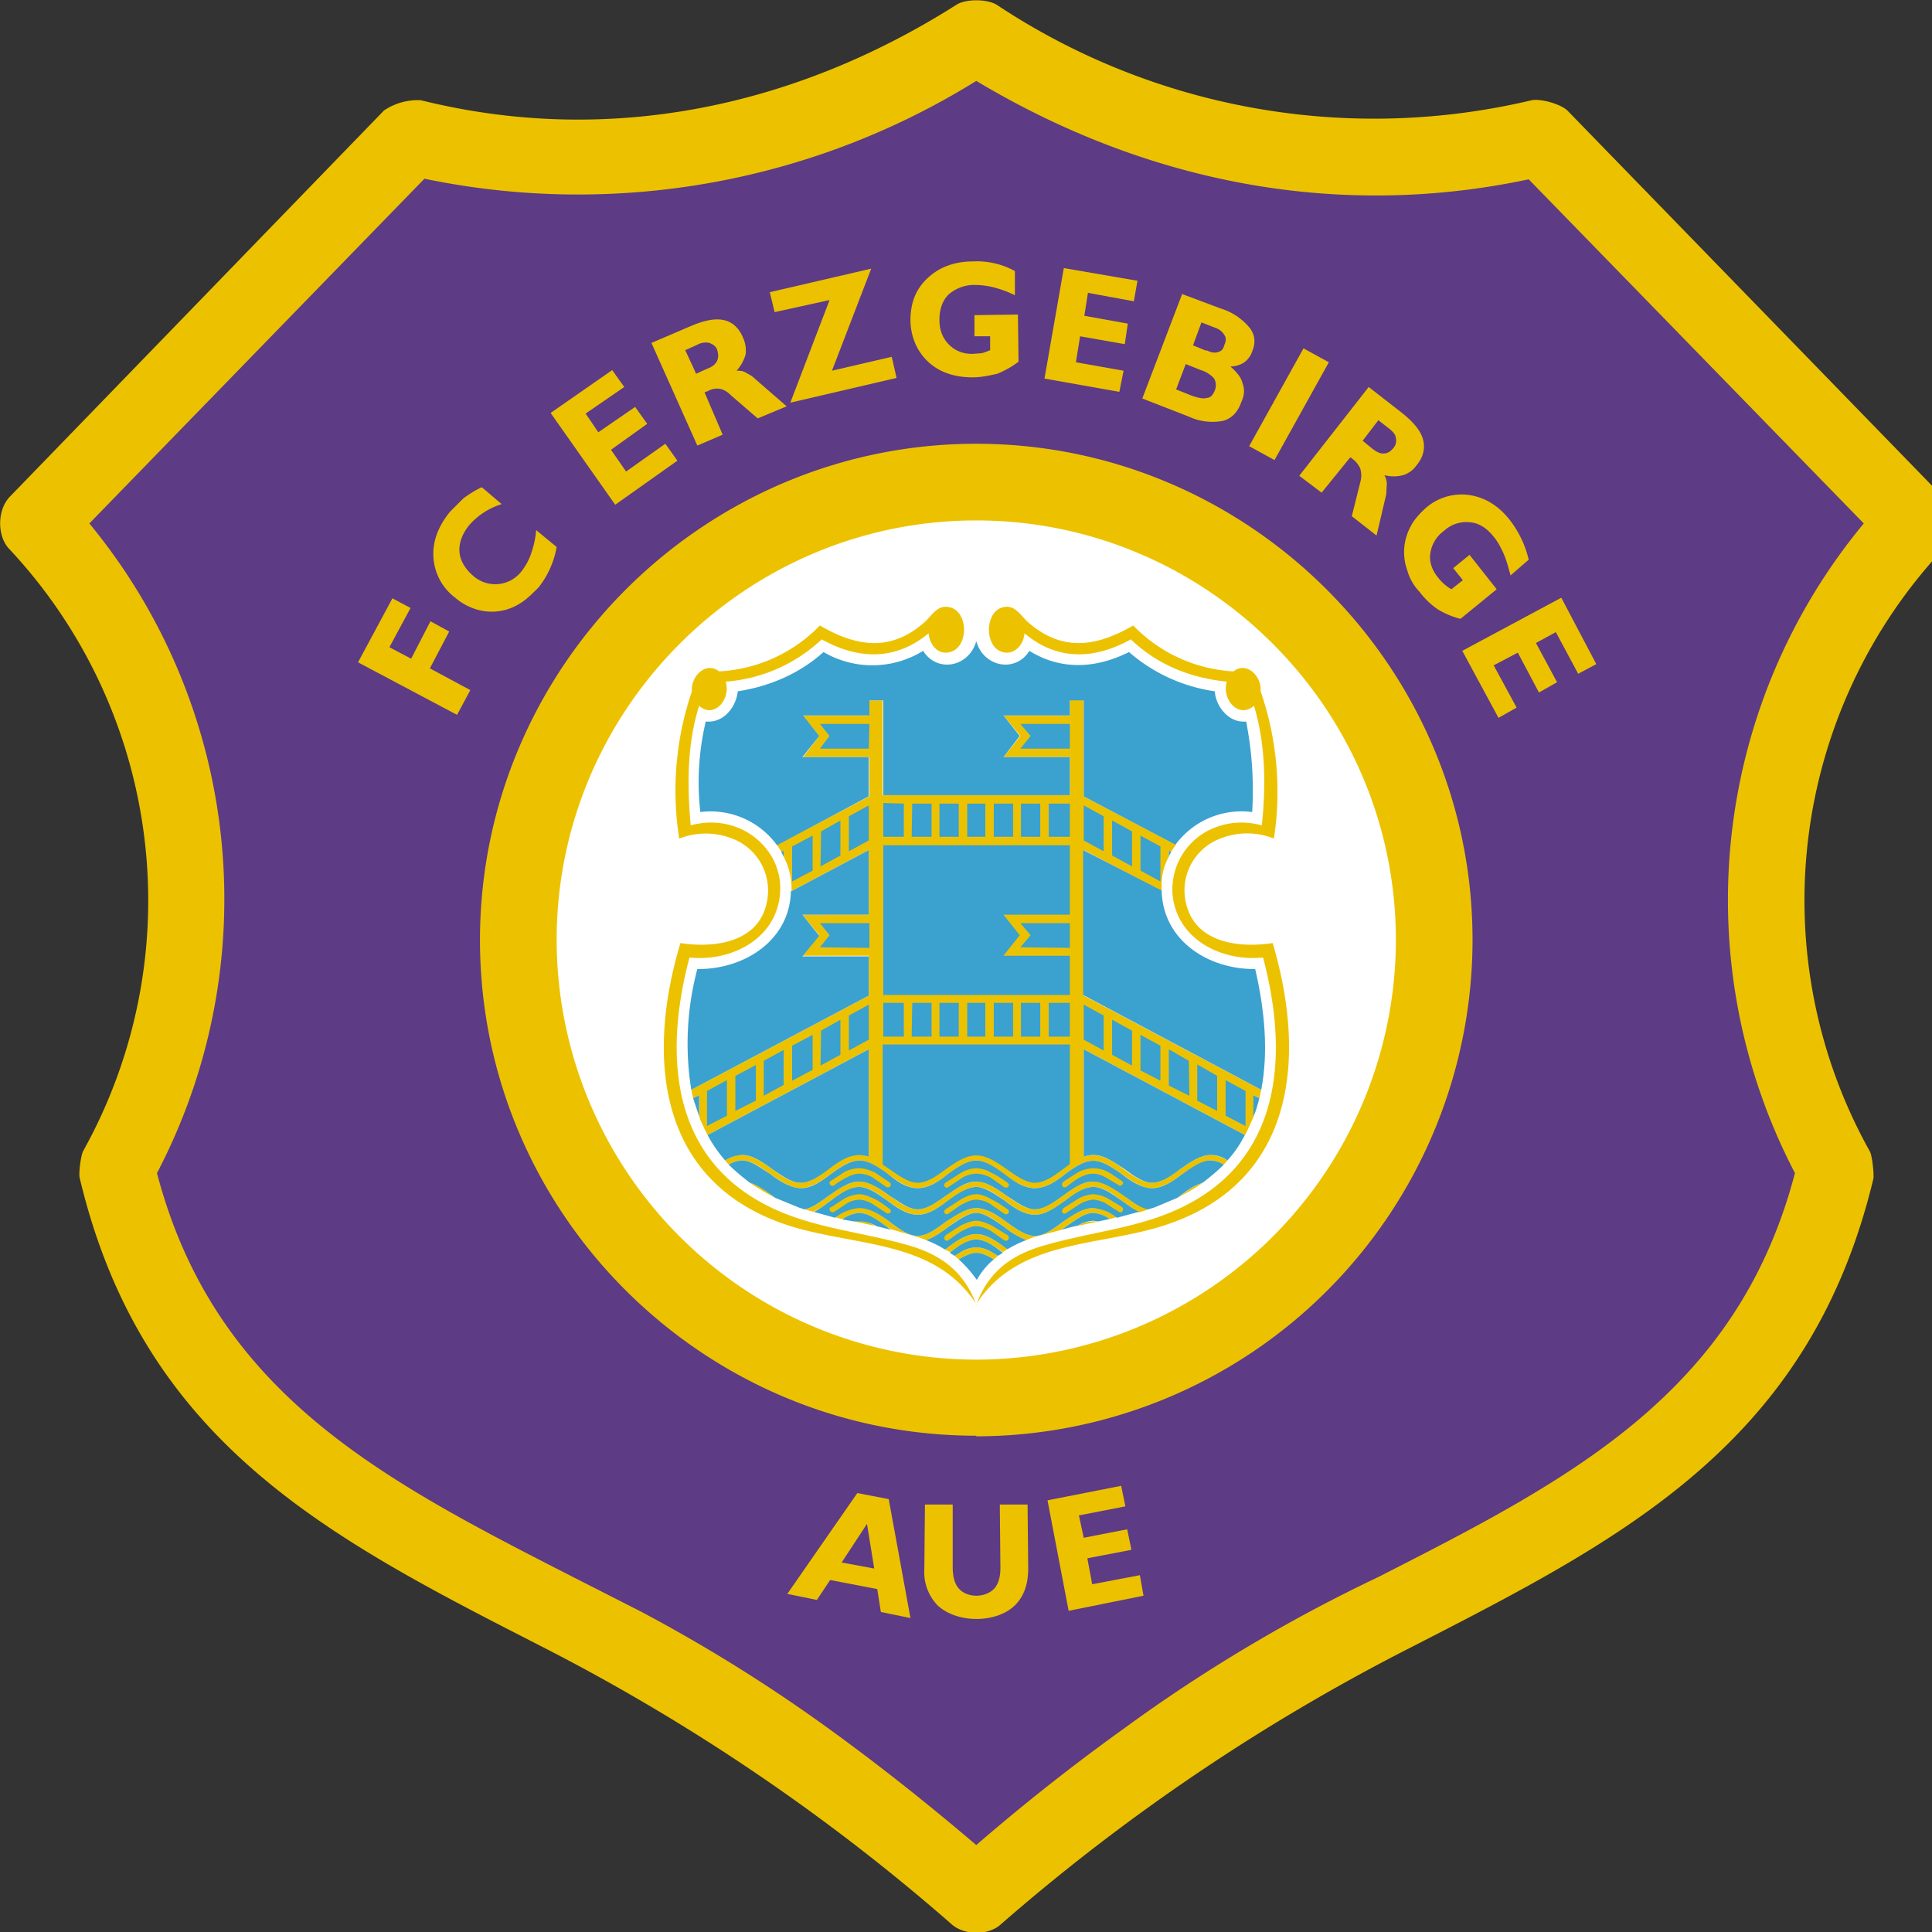 <svg version="1.1" xmlns="http://www.w3.org/2000/svg" viewBox="0 0 32 32"><rect x="0" y="0" width="32" height="32" fill="#333333" stroke="none"/><path fill="#ecc200" d="M15.76 31.87a33.36 33.36 0 0 0-6.81-4.61c-3.52-1.8-6.59-3.37-7.63-7.75-.02-.08.02-.38.06-.45A8.52 8.52 0 0 0 .16 9.1c-.21-.21-.21-.65 0-.87l6.2-6.4a1 1 0 0 1 .61-.17c3.1.77 6.19.12 8.87-1.58.15-.1.51-.1.67 0a11.3 11.3 0 0 0 8.86 1.58c.16-.03.5.07.6.18l6.21 6.39c.22.22.22.66 0 .87a8.52 8.52 0 0 0-1.21 9.97c.04.07.07.37.06.45-1.05 4.38-4.12 5.95-7.63 7.75a33.36 33.36 0 0 0-6.82 4.6c-.2.19-.61.19-.82 0z"/><path fill="#5d3b85" d="M16.17 30.56a34.3 34.3 0 0 1 2.46-1.94 26.14 26.14 0 0 1 4.2-2.5c3.16-1.61 5.94-3.03 6.9-6.69a9.77 9.77 0 0 1 1.14-10.76l-5.55-5.7c-3.2.68-6.36.04-9.15-1.63a12.5 12.5 0 0 1-9.14 1.62L1.48 8.67A9.78 9.78 0 0 1 2.6 19.43c.96 3.66 3.74 5.08 6.91 6.7l1.1.56a26.3 26.3 0 0 1 3.1 1.93c.83.6 1.65 1.25 2.46 1.94z"/><path fill="#ecc200" d="M16.17 23.79a8.23 8.23 0 0 0 8.22-8.22c0-4.52-3.7-8.22-8.22-8.22s-8.22 3.7-8.22 8.22c0 4.53 3.7 8.21 8.22 8.21z"/><path fill="#fff" d="M16.17 22.52a6.96 6.96 0 0 0 6.95-6.95c0-3.83-3.13-6.95-6.95-6.95s-6.95 3.12-6.95 6.95a6.96 6.96 0 0 0 6.95 6.95z"/><path fill="#ecc200" d="M12.42 19.59c.13.09.27.17.42.25l-.04-.03c-.12-.1-.25-.18-.38-.22zm.9.44l.15.04c.1-.04.2-.12.3-.19.16-.11.31-.22.46-.22s.3.1.46.22c.17.12.34.24.51.24s.35-.12.52-.24c.15-.11.3-.22.45-.22s.3.1.46.22c.17.12.33.24.51.24s.35-.12.51-.24c.16-.11.31-.22.46-.22s.3.1.46.22c.1.07.2.15.3.2l.16-.05a1.06 1.06 0 0 1-.4-.22c-.17-.12-.34-.24-.52-.24s-.35.11-.51.24c-.16.1-.31.22-.46.22s-.3-.11-.46-.22c-.17-.12-.34-.24-.5-.24s-.35.11-.52.24c-.15.1-.31.22-.46.22s-.3-.11-.46-.22c-.16-.12-.33-.24-.5-.24s-.35.11-.52.24c-.14.1-.27.2-.4.22zm.51.13a.74.74 0 0 1 .4-.16c.18 0 .35.12.51.24.16.12.31.23.46.23s.3-.11.46-.23c.17-.12.34-.23.51-.23s.34.11.5.23c.17.12.32.23.47.23s.3-.11.46-.23c.16-.12.33-.23.5-.23.14 0 .28.06.4.15l-.12.03a.54.54 0 0 0-.27-.1c-.15 0-.3.12-.46.23l-.07.05-.34.09c-.08.02-.16.04-.24.08a1.43 1.43 0 0 1-.37-.22c-.16-.12-.32-.23-.46-.23s-.3.11-.46.23c-.12.09-.25.18-.37.22a2.15 2.15 0 0 0-.24-.08l-.34-.1-.07-.04c-.16-.11-.31-.23-.46-.23a.54.54 0 0 0-.27.1c-.05 0-.09-.02-.13-.03zm.31.07l.1.02.28.06-.03-.01a.57.57 0 0 0-.26-.08l-.09.01zm1.5.46l.1.05c.14-.1.3-.21.43-.21s.29.1.44.21a.5.5 0 0 1 .08-.05c-.18-.13-.35-.25-.52-.25s-.34.12-.5.24l-.02.01zm.17.1l.1-.05c.09-.05.18-.08.26-.08s.18.03.26.08l.1.06-.07.06-.07-.04c-.07-.04-.15-.07-.22-.07s-.14.03-.22.07l-.07.04-.07-.06zm2.02-.48l.27-.06a.7.7 0 0 0 .1-.02h-.09a.57.57 0 0 0-.26.07l-.02.01zm1.67-.47c.15-.08.3-.16.42-.25-.13.04-.25.13-.38.22l-.04.03z"/><path fill="#ecc200" d="M12.87 14a.7.7 0 0 1 .07.11l.04-.02v.1a1.13 1.13 0 0 1 .13.57l1.28-.68v1.07h-1.1l.28.34-.28.34h1.1v.66l-2.94 1.56.03.14.1-.05v.34l.02.07.06.13.06.12 2.67-1.42v1.78c-.26-.1-.47.06-.67.2-.16.12-.31.23-.46.23s-.3-.1-.46-.22c-.17-.12-.34-.24-.51-.24-.1 0-.2.03-.28.09l.06.07a.46.46 0 0 1 .22-.07c.15 0 .3.11.46.22.17.12.34.24.51.24s.34-.11.51-.24c.4-.29.52-.29.92 0 .17.12.34.24.51.24s.35-.11.52-.24c.4-.29.5-.29.9 0 .17.12.34.24.52.24s.35-.11.51-.24c.4-.29.52-.28.92 0 .17.12.34.24.5.24.19 0 .35-.11.52-.24.16-.1.32-.22.46-.22.07 0 .15.03.22.07l.06-.07a.56.56 0 0 0-.28-.09c-.17 0-.34.12-.51.24-.16.11-.31.22-.46.22-.14 0-.3-.1-.46-.22-.2-.15-.41-.3-.67-.21v-1.78l2.67 1.42a.85.85 0 0 0 .06-.12l.06-.13.03-.07v-.34l.09.05.03-.14-2.94-1.56v-2.41l1.29.68v-.15c.01-.15.05-.3.12-.42v-.1l.04.02a.7.7 0 0 1 .08-.12l-1.53-.8v-1.6h-.23v.26h-1.1l.28.34-.28.35h1.1v.63h-3.1V11.6h-.23v.25h-1.1l.28.34-.27.35h1.1v.65l-1.53.8z"/><path fill="#3ba1ce" d="M17.37 13.86h.35v-.55h-.35zm-.46 0h.32v-.55h-.32zm-.45 0h.32v-.55h-.32zm-.44 0h.3v-.55h-.3zm-.46 0h.32v-.55h-.32zm-.46 0h.33v-.55h-.32zm-.47-.56v.56h.34v-.55zm2.74 3.87h.35v-.56h-.35zm-.46 0h.32v-.56h-.32zm-.45 0h.32v-.56h-.32zm-.44 0h.3v-.56h-.3zm-.46 0h.32v-.56h-.32zm-.46 0h.33v-.56h-.32zm-.47 0h.34v-.56h-.34zm-1.51-3.15l.34-.18v.58l-.34.18zm.48-.25l.32-.18v.58l-.33.18zm.46-.25l.33-.18v.58l-.33.18zm-2.35 4.55l.33-.18v.59l-.33.17zm.47-.25l.34-.18v.59l-.34.17zm.47-.25l.33-.18v.58l-.33.18zm.47-.25l.34-.18v.58l-.34.18zm.48-.25l.32-.18v.58l-.33.18zm.46-.25l.33-.18v.58l-.33.18zm6.57 1.83l-.33-.17v-.59l.33.18zm-.47-.25l-.33-.17v-.6l.33.19zm-.46-.25l-.34-.17v-.6l.33.19zm-.48-.25l-.33-.17v-.59l.33.18zm-.47-.25l-.33-.18v-.58l.33.18zm-.47-.25l-.33-.18v-.58l.33.18zm.94-2.8l-.33-.18v-.58l.33.18zm-.47-.25l-.33-.18v-.58l.33.18zm-.47-.25l-.33-.18v-.58l.33.18zm1.12.01a.48.48 0 0 0-.04.08v-.1l.04.02zm1.46 4.08c-.03.1-.05.2-.1.3v-.35l.1.05zm-7.92-4.08l.04.08v-.1l-.04.02zm-1.46 4.08l.1.3v-.35l-.1.05zm.24.61c.08.15.17.28.29.42a.56.56 0 0 1 .28-.09c.18 0 .34.12.51.24.16.11.31.22.46.22s.3-.1.46-.22c.2-.15.41-.3.67-.21v-1.78l-2.67 1.42zm2.24 1.4l.18.03h.1a.57.57 0 0 1 .28.08l.24.06-.07-.05c-.15-.11-.31-.23-.46-.23a.54.54 0 0 0-.27.1zm1.38.34c.1.04.21.09.3.15h.02c.17-.13.34-.25.51-.25s.34.12.5.24l.02.01c.1-.06.2-.11.31-.15a1.43 1.43 0 0 1-.37-.22c-.16-.11-.32-.23-.46-.23s-.3.12-.46.23c-.12.09-.25.18-.37.22zm2.24-.17a4.19 4.19 0 0 1 .27-.07.57.57 0 0 1 .26-.08l.09.01.18-.04a.54.54 0 0 0-.27-.1c-.15 0-.3.12-.46.23l-.07.05zm-1.7.49c.11.1.2.2.3.34.07-.13.17-.25.28-.34l-.07-.04c-.07-.04-.15-.07-.22-.07s-.14.03-.22.07l-.07.04z"/><path fill="#3ba1ce" d="M15.73 20.75l.08.05.1-.06c.08-.05.18-.08.26-.08s.18.03.26.08l.1.06.08-.05c-.15-.12-.3-.22-.44-.22s-.29.1-.44.22zm5.16-2.7c.12-.62.06-1.31-.1-2-.76.01-1.53-.46-1.55-1.3l-1.3-.67v2.4l2.95 1.57zm-.56 1.17c.12-.13.21-.27.29-.42l-2.67-1.42v1.78c.26-.1.47.07.67.2.16.12.32.23.46.23.15 0 .3-.1.46-.22.17-.12.34-.24.51-.24.1 0 .2.03.28.09z"/><path fill="#3ba1ce" d="M12.07 19.29c.1.1.22.2.35.3.13.04.26.13.38.22l.04.03.39.16.09.03c.13-.02.26-.12.4-.22.17-.12.34-.24.51-.24s.35.12.51.24c.16.1.31.22.46.22s.3-.11.46-.22c.17-.12.34-.24.51-.24s.34.12.51.24c.16.1.31.22.46.22s.3-.11.46-.22c.16-.12.33-.24.5-.24s.35.12.52.24c.14.1.27.2.4.22l.1-.03.38-.16.04-.03c.13-.1.25-.18.38-.22.13-.1.25-.2.35-.3a.46.46 0 0 0-.22-.07c-.15 0-.3.11-.46.22-.17.13-.33.24-.51.24-.17 0-.34-.11-.51-.24-.4-.28-.52-.29-.92 0-.16.13-.33.24-.51.24s-.34-.11-.51-.24c-.4-.29-.52-.29-.92 0-.16.13-.33.24-.51.24s-.34-.11-.5-.24c-.4-.29-.53-.29-.93 0-.17.13-.33.24-.5.24s-.35-.11-.52-.24c-.16-.1-.31-.22-.46-.22a.46.46 0 0 0-.22.07z"/><path fill="#3ba1ce" d="M13.47 20.07l.36.1a.74.74 0 0 1 .4-.16c.18 0 .35.11.51.23.16.12.31.23.46.23s.3-.11.46-.23c.17-.11.34-.23.51-.23s.34.11.5.23c.17.12.32.23.47.23s.3-.11.46-.23c.16-.11.33-.23.5-.23a.7.7 0 0 1 .4.16l.37-.1c-.1-.04-.2-.12-.3-.19-.16-.11-.31-.22-.46-.22s-.3.1-.46.22c-.17.12-.33.24-.51.24s-.35-.12-.51-.24c-.16-.11-.32-.22-.46-.22s-.3.1-.46.22c-.16.12-.33.24-.51.24s-.35-.12-.51-.24c-.16-.11-.31-.22-.46-.22s-.3.1-.46.22c-.1.07-.2.15-.3.2zm4.25-4.37v-.41h-.82l.17.2-.17.2zm0-3.71h-.82l.17.2-.17.21h.82zm-3.32 0h-.82l.16.2-.16.21h.81zm0 3.71v-.41h-.82l.16.2-.16.2z"/><path fill="#3ba1ce" d="M13.1 14.76c-.02.83-.79 1.3-1.55 1.29a4.8 4.8 0 0 0-.1 2l2.94-1.56v-.65h-1.1l.28-.34-.28-.35h1.1v-1.07l-1.28.68zm2.19-3.98a1.6 1.6 0 0 1-1.65.02c-.4.36-.9.57-1.42.65-.03.27-.24.53-.53.5a4.35 4.35 0 0 0-.09 1.5 1.36 1.36 0 0 1 1.27.55l1.52-.81v-.65h-1.1l.28-.35-.27-.34h1.1v-.25h.23v1.57h3.09v-.63h-1.1l.27-.35-.27-.34h1.1v-.25h.23v1.59l1.52.8a1.36 1.36 0 0 1 1.27-.54 5.91 5.91 0 0 0-.1-1.5c-.28.03-.5-.24-.52-.5a2.76 2.76 0 0 1-1.42-.65c-.54.27-1.12.31-1.65-.02-.23.37-.76.27-.88-.16-.12.43-.65.53-.88.16zM14.63 14v2.48h3.09v-.65h-1.1l.27-.34-.27-.34h1.1V14zm-.01 5.29l.12.08c.16.11.31.22.46.22s.3-.1.46-.22c.43-.31.59-.31 1.02 0 .16.11.31.22.46.22s.3-.1.46-.22l.12-.09V17.3h-3.1v1.99z"/><path fill="#ecc200" d="M7.57 11.84l-1.64-.87.57-1.06.3.16-.35.65.36.19.32-.62.31.17-.32.61.67.36zm1.65-2.78a1.5 1.5 0 0 1-.3.67c-.1.1-.2.2-.3.26a.87.87 0 0 1-.74.1.96.96 0 0 1-.34-.19.9.9 0 0 1-.36-.66c-.02-.26.07-.51.27-.76l.23-.23c.1-.07.19-.13.3-.18l.33.28a1.17 1.17 0 0 0-.54.35c-.12.15-.17.3-.16.44s.09.28.23.4a.55.55 0 0 0 .8-.08 1 1 0 0 0 .16-.3c.04-.12.07-.24.08-.38l.34.28zm.97-.7L9.12 6.84l1.02-.71.2.28-.64.44.21.31.61-.42.2.28-.6.43.25.36.65-.46.2.28zm1.54-2.26c.08-.03.13-.08.15-.13s.02-.1 0-.17-.08-.1-.13-.12a.28.28 0 0 0-.2.03l-.2.09.18.39.2-.09zm-.18 1.28l-.76-1.7.63-.27c.23-.1.41-.14.56-.11.15.03.26.13.33.3.04.09.05.18.04.27a.67.67 0 0 1-.15.27c.05 0 .1 0 .15.03s.1.05.15.1l.53.46-.48.2-.44-.38c-.07-.07-.13-.1-.19-.11s-.13 0-.2.04l-.03.01-.02.01.3.7-.42.18zm1.54-.71l.65-1.7-.91.2-.08-.33 1.68-.39-.65 1.69.99-.23.08.35zm3.78-.68c-.1.08-.23.15-.35.2-.13.03-.27.06-.41.06-.15 0-.28-.02-.4-.06a.9.9 0 0 1-.55-.5 1 1 0 0 1-.08-.38c0-.3.09-.52.28-.7s.44-.28.76-.28a1.3 1.3 0 0 1 .69.16v.4a1.8 1.8 0 0 0-.35-.13 1.27 1.27 0 0 0-.3-.04.64.64 0 0 0-.45.16c-.1.1-.15.24-.15.42s.06.31.16.41.24.16.41.15l.13-.01a.94.94 0 0 0 .14-.05v-.23h-.26v-.35l.72-.01.01.78zm.43.28l.32-1.83 1.22.21-.06.34-.76-.14-.06.38.72.13-.05.34-.74-.13-.07.43.79.14-.07.35zm2.18.18l.25.1c.11.04.2.06.26.04.06 0 .1-.05.13-.12a.23.23 0 0 0-.01-.2.47.47 0 0 0-.22-.14l-.25-.1-.16.42zm.5-.65c.08.04.14.05.2.03s.08-.05.1-.12c.03-.06.03-.12 0-.16a.27.27 0 0 0-.15-.12l-.23-.09-.14.38.22.09zm-1.06.8l.66-1.73.64.24a1 1 0 0 1 .47.31c.1.12.11.26.05.4a.36.36 0 0 1-.13.18.41.41 0 0 1-.23.07c.1.09.18.18.2.28.04.1.03.2-.02.31-.06.17-.16.27-.3.31a.93.93 0 0 1-.57-.07l-.77-.3zm1.77.79l.9-1.62.42.23-.9 1.62zm2.05.05c.07.05.13.08.19.07.05 0 .1-.03.15-.09a.18.18 0 0 0 .04-.16c0-.06-.05-.11-.11-.16l-.18-.14-.26.34.17.14zm-1.22.44l1.15-1.47.54.42c.2.16.32.3.36.45s0 .3-.11.43a.42.42 0 0 1-.22.16.6.6 0 0 1-.31 0c.02.04.04.09.04.14l-.01.18-.16.68-.41-.32.14-.56a.4.4 0 0 0 0-.23.38.38 0 0 0-.13-.16l-.02-.02h-.02l-.47.58-.37-.28zm2.67 2.37a1.38 1.38 0 0 1-.38-.16 1.32 1.32 0 0 1-.3-.29.83.83 0 0 1-.2-.35.89.89 0 0 1 .06-.74c.05-.1.14-.2.25-.3a.9.9 0 0 1 .72-.21c.26.04.49.18.68.43a1.7 1.7 0 0 1 .3.64l-.3.26c-.04-.14-.07-.26-.12-.37s-.1-.2-.16-.27c-.12-.15-.25-.23-.4-.24a.54.54 0 0 0-.42.14.56.56 0 0 0-.23.38c-.02.14.03.28.14.41a.75.75 0 0 0 .21.18l.19-.15-.16-.2.27-.22.45.57-.6.49zm.03.53l1.64-.88.58 1.1-.3.16-.37-.69-.33.18.35.65-.3.17-.35-.66-.4.21.38.7-.3.17zm-10.28 15.1l.54.1-.12-.74-.42.64zm-.9.52l1.16-1.67.52.1.36 1.97-.49-.1-.06-.38-.78-.15-.22.33-.49-.1zm4.66.28l-.35-1.83 1.22-.24.07.34-.77.15.08.37.72-.14.07.34-.73.14.08.43.79-.15.06.34zm-1.53-5.08c-.68-1.05-1.93-.95-3.04-1.28-2.23-.68-2.44-2.77-1.86-4.7.65.1 1.4-.05 1.45-.82a.92.92 0 0 0-.59-.91 1.2 1.2 0 0 0-.88 0 5.1 5.1 0 0 1 .21-2.44c-.02-.25.23-.5.45-.33a2.5 2.5 0 0 0 1.67-.76c.63.37 1.2.43 1.75-.07.1-.1.19-.24.33-.24.41 0 .41.76 0 .76-.14 0-.26-.13-.28-.32-.53.44-1.14.45-1.77.1a2.6 2.6 0 0 1-1.59.7c.09.3-.2.62-.44.4-.2.63-.2 1.31-.14 1.98.3-.08.57-.05.81.05.43.19.71.61.67 1.08-.06.75-.8 1.13-1.5 1.06-.47 1.77-.27 3.6 1.74 4.3.6.21 1.24.28 1.9.47.48.14.9.4 1.11.98z"/><path fill="#ecc200" d="M16.17 21.6c.68-1.05 1.94-.95 3.04-1.28 2.24-.68 2.44-2.77 1.87-4.7-.66.1-1.4-.05-1.46-.82a.92.92 0 0 1 .59-.91c.27-.11.6-.12.89 0a5.1 5.1 0 0 0-.22-2.44c.02-.25-.23-.5-.45-.33a2.5 2.5 0 0 1-1.66-.76c-.64.37-1.2.43-1.76-.07-.1-.1-.19-.24-.33-.24-.4 0-.4.76 0 .76.14 0 .27-.13.29-.32.52.44 1.13.45 1.76.1.45.43 1 .64 1.59.7-.09.3.2.62.45.4.19.63.2 1.31.13 1.98-.3-.08-.57-.05-.81.05a1.1 1.1 0 0 0-.67 1.08c.06.75.8 1.13 1.5 1.06.47 1.77.27 3.6-1.74 4.3-.6.21-1.24.28-1.89.47-.49.14-.91.4-1.12.98z"/><path fill="#ecc200" d="M15.66 20.46l.25-.16c.08-.04.18-.08.26-.08s.18.04.26.08l.26.16c.05.04 0 .12-.06.08l-.23-.16c-.08-.04-.16-.07-.23-.07s-.14.03-.22.07c-.08.04-.15.1-.24.16-.05.04-.1-.04-.05-.07zm-1.9-.46l.23-.15a.6.6 0 0 1 .24-.07c.09 0 .17.04.26.08.08.04.16.1.24.16.06.04 0 .1-.05.07l-.23-.15a.51.51 0 0 0-.22-.07.48.48 0 0 0-.2.06l-.21.14c-.06.03-.11-.04-.06-.08zm1.9.03l.25-.16c.08-.05.18-.09.26-.09s.18.04.26.09c.09.04.17.1.26.16.05.04 0 .11-.06.07l-.23-.16a.48.48 0 0 0-.23-.07c-.07 0-.14.03-.22.07s-.15.1-.24.16c-.05.04-.1-.03-.05-.07zm1.94-.01l.25-.16a.57.57 0 0 1 .26-.08.6.6 0 0 1 .24.07l.23.14c.05.04 0 .12-.05.08l-.22-.14a.49.49 0 0 0-.2-.06.51.51 0 0 0-.22.07l-.23.15c-.05.04-.1-.03-.05-.07zm-2.07 6.57a.79.79 0 0 1-.22-.6l.01-1.07h.46v1.04c0 .15.03.27.1.35.14.16.44.16.59 0 .07-.08.1-.2.1-.34l-.01-1.05h.46l.01 1.06c0 .26-.07.46-.22.61-.31.3-.96.3-1.28 0zm-1.77-7.03l.23-.15a.54.54 0 0 1 .24-.06c.09 0 .17.03.26.07l.24.16c.06.04 0 .11-.05.08l-.23-.16a.46.46 0 0 0-.22-.06.43.43 0 0 0-.2.06 1.2 1.2 0 0 0-.21.13c-.06.04-.11-.04-.06-.07zm1.9.03l.25-.16c.08-.05.18-.08.26-.08s.18.03.26.08c.09.04.17.1.26.16.05.04 0 .11-.06.07l-.23-.16c-.08-.04-.16-.06-.23-.06s-.14.02-.22.06l-.24.16c-.05.04-.1-.03-.05-.07zm1.94-.01l.25-.16a.57.57 0 0 1 .26-.07c.08 0 .16.02.24.06.08.04.15.1.23.15.05.03 0 .1-.05.07l-.22-.13a.43.43 0 0 0-.2-.06c-.07 0-.14.02-.22.06s-.15.1-.23.16c-.05.03-.1-.04-.05-.08z"/></svg>